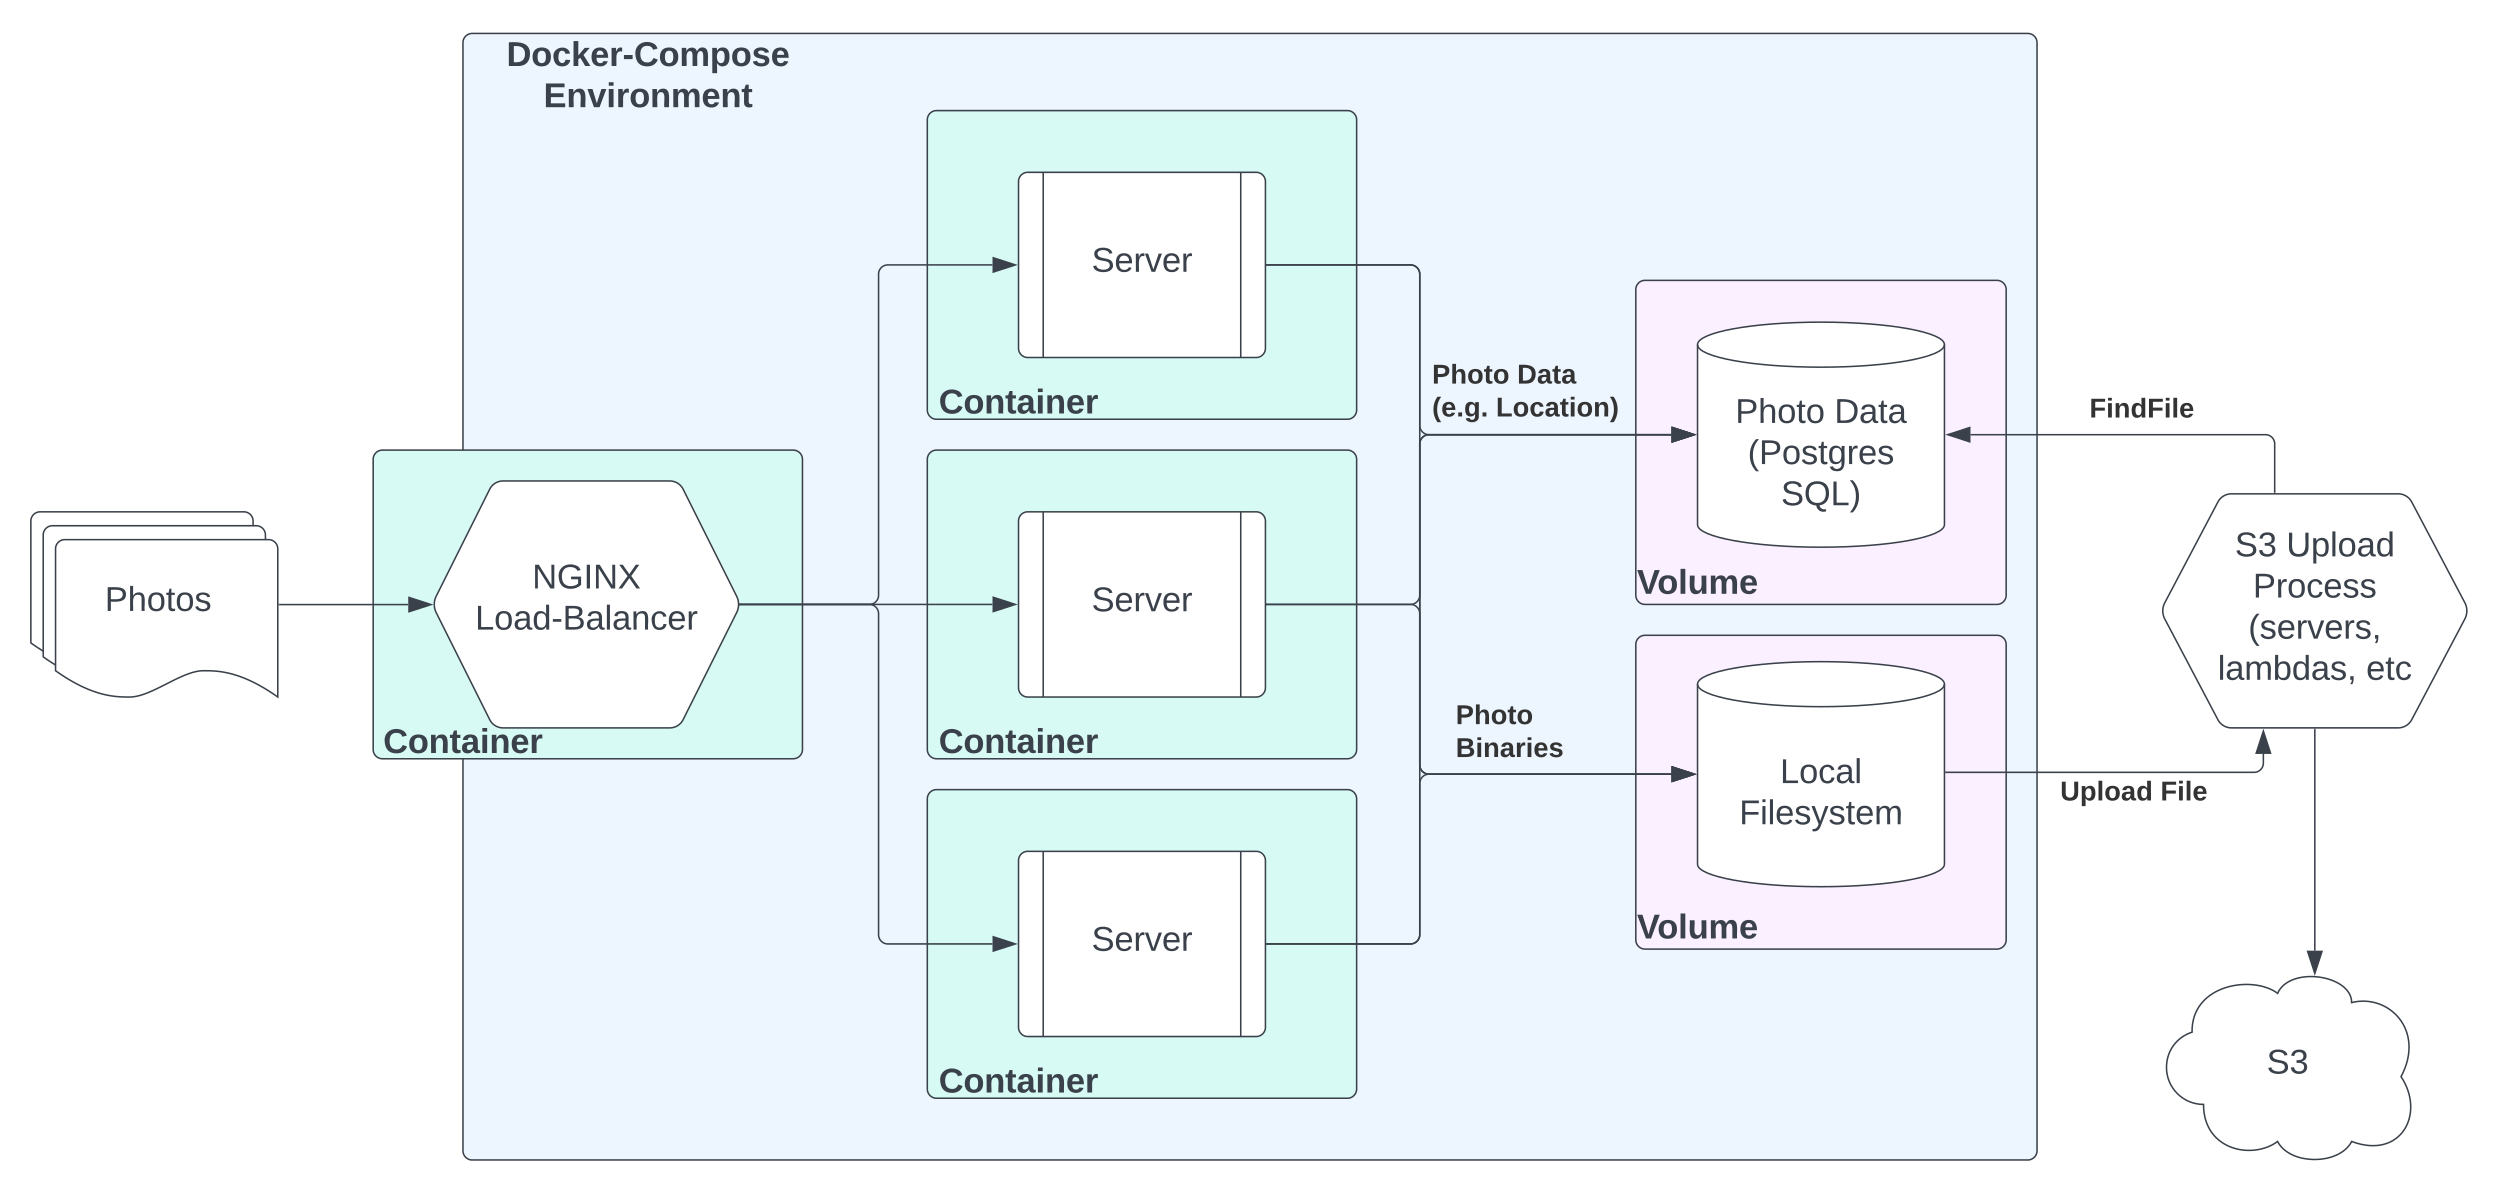 <svg xmlns="http://www.w3.org/2000/svg" xmlns:xlink="http://www.w3.org/1999/xlink" xmlns:lucid="lucid" width="1620" height="771.67"><g transform="translate(-80 -180)" lucid:page-tab-id="0_0"><path d="M0 0h1760v1360H0z" fill="#fff"/><path d="M380 207.67a6 6 0 0 1 6-6h1008a6 6 0 0 1 6 6v718a6 6 0 0 1-6 6H386a6 6 0 0 1-6-6z" stroke="#3a414a" fill="#edf5ff"/><path d="M100 517.67a6 6 0 0 1 6-6h132a6 6 0 0 1 6 6v96c-24.05-17.04-39.02-17.04-48.1-17.04-14.4 0-33.55 17.04-47.95 17.04-8.93 0-24.05 0-47.95-17.04z" stroke="#3a414a" fill="#fff"/><path d="M108 526.67a6 6 0 0 1 6-6h132a6 6 0 0 1 6 6v96c-24.05-17.04-39.02-17.04-48.1-17.04-14.4 0-33.55 17.04-47.95 17.04-8.93 0-24.05 0-47.95-17.04z" stroke="#3a414a" fill="#fff"/><path d="M116 535.67a6 6 0 0 1 6-6h132a6 6 0 0 1 6 6v96c-24.05-17.04-39.02-17.04-48.1-17.04-14.4 0-33.55 17.04-47.95 17.04-8.93 0-24.05 0-47.95-17.04z" stroke="#3a414a" fill="#fff"/><use xlink:href="#a" transform="matrix(1,0,0,1,121,534.667) translate(26.932 41.215)"/><path d="M321.82 477.67a6 6 0 0 1 6-6H594a6 6 0 0 1 6 6v188a6 6 0 0 1-6 6H327.82a6 6 0 0 1-6-6z" stroke="#3a414a" fill="#d7faf5"/><path d="M397.32 497.03a9.7 9.7 0 0 1 8.68-5.36h108a9.7 9.7 0 0 1 8.68 5.36l34.64 69.27a12 12 0 0 1 0 10.73l-34.64 69.27a9.7 9.7 0 0 1-8.68 5.37H406a9.7 9.7 0 0 1-8.68-5.37l-34.64-69.27a12 12 0 0 1 0-10.73z" stroke="#3a414a" fill="#fff"/><use xlink:href="#b" transform="matrix(1,0,0,1,365,496.667) translate(59.882 64.653)"/><use xlink:href="#c" transform="matrix(1,0,0,1,365,496.667) translate(22.875 91.319)"/><path d="M260.95 571.77h83.6" stroke="#3a414a" fill="none"/><path d="M260.97 572.27h-.52v-1h.52z" stroke="#3a414a" stroke-width=".05" fill="#3a414a"/><path d="M359.3 571.77l-14.26 4.63v-9.27z" stroke="#3a414a" fill="#3a414a"/><path d="M680.9 257.67a6 6 0 0 1 6-6h266.2a6 6 0 0 1 6 6v188a6 6 0 0 1-6 6H686.9a6 6 0 0 1-6-6z" stroke="#3a414a" fill="#d7faf5"/><path d="M740 297.67a6 6 0 0 1 6-6h148a6 6 0 0 1 6 6v108a6 6 0 0 1-6 6H746a6 6 0 0 1-6-6z" stroke="#3a414a" fill="#fff"/><path d="M756 291.67v120m128-120v120" stroke="#3a414a" fill="none"/><use xlink:href="#d" transform="matrix(1,0,0,1,765,296.667) translate(22.346 59.444)"/><path d="M680.9 477.67a6 6 0 0 1 6-6h266.2a6 6 0 0 1 6 6v188a6 6 0 0 1-6 6H686.9a6 6 0 0 1-6-6z" stroke="#3a414a" fill="#d7faf5"/><path d="M740 517.67a6 6 0 0 1 6-6h148a6 6 0 0 1 6 6v108a6 6 0 0 1-6 6H746a6 6 0 0 1-6-6z" stroke="#3a414a" fill="#fff"/><path d="M756 511.67v120m128-120v120" stroke="#3a414a" fill="none"/><use xlink:href="#d" transform="matrix(1,0,0,1,765,516.667) translate(22.346 59.444)"/><path d="M680.9 697.67a6 6 0 0 1 6-6h266.2a6 6 0 0 1 6 6v188a6 6 0 0 1-6 6H686.9a6 6 0 0 1-6-6z" stroke="#3a414a" fill="#d7faf5"/><path d="M740 737.67a6 6 0 0 1 6-6h148a6 6 0 0 1 6 6v108a6 6 0 0 1-6 6H746a6 6 0 0 1-6-6z" stroke="#3a414a" fill="#fff"/><path d="M756 731.67v120m128-120v120" stroke="#3a414a" fill="none"/><use xlink:href="#d" transform="matrix(1,0,0,1,765,736.667) translate(22.346 59.444)"/><path d="M559.58 571.67h83.73a6 6 0 0 0 6-6v-208a6 6 0 0 1 6-6h67.85" stroke="#3a414a" fill="none"/><path d="M559.6 572.17h-.54l.02-.5-.02-.5h.54z" stroke="#3a414a" stroke-width=".05" fill="#3a414a"/><path d="M737.92 351.67l-14.27 4.63v-9.27z" stroke="#3a414a" fill="#3a414a"/><path d="M559.58 571.67h163.57" stroke="#3a414a" fill="none"/><path d="M559.6 572.17h-.54l.02-.5-.02-.5h.54z" stroke="#3a414a" stroke-width=".05" fill="#3a414a"/><path d="M737.92 571.67l-14.27 4.63v-9.27z" stroke="#3a414a" fill="#3a414a"/><path d="M559.58 571.67h83.73a6 6 0 0 1 6 6v208a6 6 0 0 0 6 6h67.85" stroke="#3a414a" fill="none"/><path d="M559.6 572.17h-.54l.02-.5-.02-.5h.54z" stroke="#3a414a" stroke-width=".05" fill="#3a414a"/><path d="M737.92 791.67l-14.27 4.63v-9.27z" stroke="#3a414a" fill="#3a414a"/><path d="M1140 367.67a6 6 0 0 1 6-6h228a6 6 0 0 1 6 6v198a6 6 0 0 1-6 6h-228a6 6 0 0 1-6-6z" stroke="#3a414a" fill="#fbf0ff"/><path d="M1340 520c0 8.05-35.82 14.58-80 14.58s-80-6.53-80-14.58V403.33c0-8.05 35.82-14.58 80-14.58s80 6.53 80 14.58z" stroke="#3a414a" fill="#fff"/><path d="M1340 403.33c0 8.06-35.82 14.6-80 14.6s-80-6.54-80-14.6" stroke="#3a414a" fill="none"/><use xlink:href="#e" transform="matrix(1,0,0,1,1185,422.917) translate(19.475 31.153)"/><use xlink:href="#f" transform="matrix(1,0,0,1,1185,422.917) translate(83.673 31.153)"/><use xlink:href="#g" transform="matrix(1,0,0,1,1185,422.917) translate(27.531 57.819)"/><use xlink:href="#h" transform="matrix(1,0,0,1,1185,422.917) translate(49.105 84.486)"/><path d="M1140 597.67a6 6 0 0 1 6-6h228a6 6 0 0 1 6 6V789a6 6 0 0 1-6 6h-228a6 6 0 0 1-6-6z" stroke="#3a414a" fill="#fbf0ff"/><path d="M1340 740c0 8.05-35.82 14.58-80 14.58s-80-6.53-80-14.58V623.33c0-8.05 35.82-14.58 80-14.58s80 6.53 80 14.58z" stroke="#3a414a" fill="#fff"/><path d="M1340 623.33c0 8.06-35.82 14.6-80 14.6s-80-6.54-80-14.6" stroke="#3a414a" fill="none"/><use xlink:href="#i" transform="matrix(1,0,0,1,1185,642.917) translate(48.488 44.528)"/><use xlink:href="#j" transform="matrix(1,0,0,1,1185,642.917) translate(22.037 71.194)"/><path d="M900.96 571.67H994a6 6 0 0 0 6-6v-98a6 6 0 0 1 6-6h157.12" stroke="#3a414a" fill="none"/><path d="M900.98 572.17h-.52v-1h.52z" stroke="#3a414a" stroke-width=".05" fill="#3a414a"/><path d="M1177.88 461.67l-14.26 4.63v-9.27z" stroke="#3a414a" fill="#3a414a"/><path d="M900.96 571.67H994a6 6 0 0 1 6 6v98a6 6 0 0 0 6 6h157.12" stroke="#3a414a" fill="none"/><path d="M900.98 572.17h-.52v-1h.52z" stroke="#3a414a" stroke-width=".05" fill="#3a414a"/><path d="M1177.88 681.67l-14.26 4.63v-9.27z" stroke="#3a414a" fill="#3a414a"/><path d="M900.96 791.67H994a6 6 0 0 0 6-6v-98a6 6 0 0 1 6-6h157.12" stroke="#3a414a" fill="none"/><path d="M900.98 792.17h-.52v-1h.52z" stroke="#3a414a" stroke-width=".05" fill="#3a414a"/><path d="M1177.88 681.67l-14.26 4.63v-9.27z" stroke="#3a414a" fill="#3a414a"/><path d="M900.96 791.67H994a6 6 0 0 0 6-6v-318a6 6 0 0 1 6-6h157.12" stroke="#3a414a" fill="none"/><path d="M900.98 792.17h-.52v-1h.52z" stroke="#3a414a" stroke-width=".05" fill="#3a414a"/><path d="M1177.88 461.67l-14.26 4.63v-9.27z" stroke="#3a414a" fill="#3a414a"/><path d="M900.96 351.67H994a6 6 0 0 1 6 6v98a6 6 0 0 0 6 6h157.12" stroke="#3a414a" fill="none"/><path d="M900.98 352.17h-.52v-1h.52z" stroke="#3a414a" stroke-width=".05" fill="#3a414a"/><path d="M1177.88 461.67l-14.26 4.63v-9.27z" stroke="#3a414a" fill="#3a414a"/><use xlink:href="#k" transform="matrix(1,0,0,1,1008,414.333) translate(0 14.222)"/><use xlink:href="#l" transform="matrix(1,0,0,1,1008,414.333) translate(55.111 14.222)"/><use xlink:href="#m" transform="matrix(1,0,0,1,1008,414.333) translate(0 35.556)"/><use xlink:href="#n" transform="matrix(1,0,0,1,1008,414.333) translate(41.383 35.556)"/><path d="M900.96 351.67H994a6 6 0 0 1 6 6v318a6 6 0 0 0 6 6h157.12" stroke="#3a414a" fill="none"/><path d="M900.98 352.17h-.52v-1h.52z" stroke="#3a414a" stroke-width=".05" fill="#3a414a"/><path d="M1177.88 681.67l-14.26 4.63v-9.27z" stroke="#3a414a" fill="#3a414a"/><use xlink:href="#o" transform="matrix(1,0,0,1,1023.329,635) translate(0 14.222)"/><use xlink:href="#p" transform="matrix(1,0,0,1,1023.329,635) translate(0 35.556)"/><path d="M380 206a6 6 0 0 1 6-6h228a6 6 0 0 1 6 6v51.33a6 6 0 0 1-6 6H386a6 6 0 0 1-6-6z" stroke="#000" stroke-opacity="0" fill="#fff" fill-opacity="0"/><use xlink:href="#q" transform="matrix(1,0,0,1,385,205) translate(23.241 17.778)"/><use xlink:href="#r" transform="matrix(1,0,0,1,385,205) translate(47.253 44.444)"/><path d="M260 637.67a6 6 0 0 1 6-6h228a6 6 0 0 1 6 6V689a6 6 0 0 1-6 6H266a6 6 0 0 1-6-6z" stroke="#000" stroke-opacity="0" fill="#fff" fill-opacity="0"/><use xlink:href="#s" transform="matrix(1,0,0,1,265,636.667) translate(63.302 31.278)"/><path d="M620 417.67a6 6 0 0 1 6-6h228a6 6 0 0 1 6 6V469a6 6 0 0 1-6 6H626a6 6 0 0 1-6-6z" stroke="#000" stroke-opacity="0" fill="#fff" fill-opacity="0"/><use xlink:href="#s" transform="matrix(1,0,0,1,625,416.667) translate(63.302 31.278)"/><path d="M620 637.67a6 6 0 0 1 6-6h228a6 6 0 0 1 6 6V689a6 6 0 0 1-6 6H626a6 6 0 0 1-6-6z" stroke="#000" stroke-opacity="0" fill="#fff" fill-opacity="0"/><use xlink:href="#s" transform="matrix(1,0,0,1,625,636.667) translate(63.302 31.278)"/><path d="M620 857.67a6 6 0 0 1 6-6h228a6 6 0 0 1 6 6V909a6 6 0 0 1-6 6H626a6 6 0 0 1-6-6z" stroke="#000" stroke-opacity="0" fill="#fff" fill-opacity="0"/><use xlink:href="#s" transform="matrix(1,0,0,1,625,856.667) translate(63.302 31.278)"/><path d="M1140 757.67a6 6 0 0 1 6-6h68a6 6 0 0 1 6 6V809a6 6 0 0 1-6 6h-68a6 6 0 0 1-6-6z" stroke="#000" stroke-opacity="0" fill="#fff" fill-opacity="0"/><use xlink:href="#t" transform="matrix(1,0,0,1,1145,756.667) translate(-4.228 31.444)"/><path d="M1140 534.33a6 6 0 0 1 6-6h68a6 6 0 0 1 6 6v51.34a6 6 0 0 1-6 6h-68a6 6 0 0 1-6-6z" stroke="#000" stroke-opacity="0" fill="#fff" fill-opacity="0"/><use xlink:href="#t" transform="matrix(1,0,0,1,1145,533.333) translate(-4.228 31.444)"/><path d="M1517.2 505.3a9.95 9.95 0 0 1 8.8-5.3h108a9.95 9.95 0 0 1 8.8 5.3l34.4 65.23a11.37 11.37 0 0 1 0 10.6l-34.4 65.23a9.95 9.95 0 0 1-8.8 5.3h-108a9.95 9.95 0 0 1-8.8-5.3l-34.4-65.22a11.37 11.37 0 0 1 0-10.6z" stroke="#3a414a" fill="#fff"/><use xlink:href="#u" transform="matrix(1,0,0,1,1485,505) translate(43.215 35.528)"/><use xlink:href="#v" transform="matrix(1,0,0,1,1485,505) translate(76.548 35.528)"/><use xlink:href="#w" transform="matrix(1,0,0,1,1485,505) translate(54.912 62.194)"/><use xlink:href="#x" transform="matrix(1,0,0,1,1485,505) translate(51.888 88.861)"/><use xlink:href="#y" transform="matrix(1,0,0,1,1485,505) translate(32.104 115.528)"/><use xlink:href="#z" transform="matrix(1,0,0,1,1485,505) translate(128.277 115.528)"/><path d="M1554 499.04v-31.37a6 6 0 0 0-6-6h-191.12" stroke="#3a414a" fill="none"/><path d="M1554.5 499.54h-1v-.5h1z" stroke="#3a414a" stroke-width=".05" fill="#3a414a"/><path d="M1342.12 461.67l14.26-4.64v9.27z" stroke="#3a414a" fill="#3a414a"/><g><use xlink:href="#A" transform="matrix(1,0,0,1,1433.985,436.333) translate(0 14.222)"/></g><path d="M1546.66 668.54v5.93a6 6 0 0 1-6 6H1341" stroke="#3a414a" fill="none"/><path d="M1546.66 653.77l4.64 14.27h-9.27z" stroke="#3a414a" fill="#3a414a"/><path d="M1341 680.97h-.5v-1h.5z" stroke="#3a414a" stroke-width=".05" fill="#3a414a"/><g><use xlink:href="#B" transform="matrix(1,0,0,1,1414.996,684.471) translate(0 14.222)"/><use xlink:href="#C" transform="matrix(1,0,0,1,1414.996,684.471) translate(64.988 14.222)"/></g><path d="M1507.88 895.67c-13.25 0-24-10.75-24-24 0-10.6 6.5-19.55 16.58-22.83-.58-31.17 39.42-37.17 55.42-25.17 8-18 48-12 48 6 24-6 48 18 32 48 16 24 0 54-32 42-8 15.6-40 15.6-48 0-16 12-48 6-48-24z" stroke="#3a414a" fill="#fff"/><g><use xlink:href="#D" transform="matrix(1,0,0,1,1488.88,816.667) translate(59.92 59.028)"/></g><path d="M1580 652.64v143.4" stroke="#3a414a" fill="none"/><path d="M1580.5 652.65h-1v-.5h1z" stroke="#3a414a" stroke-width=".05" fill="#3a414a"/><path d="M1580 810.8l-4.64-14.26h9.28z" stroke="#3a414a" fill="#3a414a"/><defs><path fill="#3a414a" d="M30-248c87 1 191-15 191 75 0 78-77 80-158 76V0H30v-248zm33 125c57 0 124 11 124-50 0-59-68-47-124-48v98" id="E"/><path fill="#3a414a" d="M106-169C34-169 62-67 57 0H25v-261h32l-1 103c12-21 28-36 61-36 89 0 53 116 60 194h-32v-121c2-32-8-49-39-48" id="F"/><path fill="#3a414a" d="M100-194c62-1 85 37 85 99 1 63-27 99-86 99S16-35 15-95c0-66 28-99 85-99zM99-20c44 1 53-31 53-75 0-43-8-75-51-75s-53 32-53 75 10 74 51 75" id="G"/><path fill="#3a414a" d="M59-47c-2 24 18 29 38 22v24C64 9 27 4 27-40v-127H5v-23h24l9-43h21v43h35v23H59v120" id="H"/><path fill="#3a414a" d="M135-143c-3-34-86-38-87 0 15 53 115 12 119 90S17 21 10-45l28-5c4 36 97 45 98 0-10-56-113-15-118-90-4-57 82-63 122-42 12 7 21 19 24 35" id="I"/><g id="a"><use transform="matrix(0.062,0,0,0.062,0,0)" xlink:href="#E"/><use transform="matrix(0.062,0,0,0.062,14.815,0)" xlink:href="#F"/><use transform="matrix(0.062,0,0,0.062,27.16,0)" xlink:href="#G"/><use transform="matrix(0.062,0,0,0.062,39.506,0)" xlink:href="#H"/><use transform="matrix(0.062,0,0,0.062,45.679,0)" xlink:href="#G"/><use transform="matrix(0.062,0,0,0.062,58.025,0)" xlink:href="#I"/></g><path fill="#3a414a" d="M190 0L58-211 59 0H30v-248h39L202-35l-2-213h31V0h-41" id="J"/><path fill="#3a414a" d="M143 4C61 4 22-44 18-125c-5-107 100-154 193-111 17 8 29 25 37 43l-32 9c-13-25-37-40-76-40-61 0-88 39-88 99 0 61 29 100 91 101 35 0 62-11 79-27v-45h-74v-28h105v86C228-13 192 4 143 4" id="K"/><path fill="#3a414a" d="M33 0v-248h34V0H33" id="L"/><path fill="#3a414a" d="M195 0l-74-108L45 0H8l94-129-87-119h37l69 98 67-98h37l-84 118L233 0h-38" id="M"/><g id="b"><use transform="matrix(0.062,0,0,0.062,0,0)" xlink:href="#J"/><use transform="matrix(0.062,0,0,0.062,15.988,0)" xlink:href="#K"/><use transform="matrix(0.062,0,0,0.062,33.272,0)" xlink:href="#L"/><use transform="matrix(0.062,0,0,0.062,39.444,0)" xlink:href="#J"/><use transform="matrix(0.062,0,0,0.062,55.432,0)" xlink:href="#M"/></g><path fill="#3a414a" d="M30 0v-248h33v221h125V0H30" id="N"/><path fill="#3a414a" d="M141-36C126-15 110 5 73 4 37 3 15-17 15-53c-1-64 63-63 125-63 3-35-9-54-41-54-24 1-41 7-42 31l-33-3c5-37 33-52 76-52 45 0 72 20 72 64v82c-1 20 7 32 28 27v20c-31 9-61-2-59-35zM48-53c0 20 12 33 32 33 41-3 63-29 60-74-43 2-92-5-92 41" id="O"/><path fill="#3a414a" d="M85-194c31 0 48 13 60 33l-1-100h32l1 261h-30c-2-10 0-23-3-31C134-8 116 4 85 4 32 4 16-35 15-94c0-66 23-100 70-100zm9 24c-40 0-46 34-46 75 0 40 6 74 45 74 42 0 51-32 51-76 0-42-9-74-50-73" id="P"/><path fill="#3a414a" d="M16-82v-28h88v28H16" id="Q"/><path fill="#3a414a" d="M160-131c35 5 61 23 61 61C221 17 115-2 30 0v-248c76 3 177-17 177 60 0 33-19 50-47 57zm-97-11c50-1 110 9 110-42 0-47-63-36-110-37v79zm0 115c55-2 124 14 124-45 0-56-70-42-124-44v89" id="R"/><path fill="#3a414a" d="M24 0v-261h32V0H24" id="S"/><path fill="#3a414a" d="M117-194c89-4 53 116 60 194h-32v-121c0-31-8-49-39-48C34-167 62-67 57 0H25l-1-190h30c1 10-1 24 2 32 11-22 29-35 61-36" id="T"/><path fill="#3a414a" d="M96-169c-40 0-48 33-48 73s9 75 48 75c24 0 41-14 43-38l32 2c-6 37-31 61-74 61-59 0-76-41-82-99-10-93 101-131 147-64 4 7 5 14 7 22l-32 3c-4-21-16-35-41-35" id="U"/><path fill="#3a414a" d="M100-194c63 0 86 42 84 106H49c0 40 14 67 53 68 26 1 43-12 49-29l28 8c-11 28-37 45-77 45C44 4 14-33 15-96c1-61 26-98 85-98zm52 81c6-60-76-77-97-28-3 7-6 17-6 28h103" id="V"/><path fill="#3a414a" d="M114-163C36-179 61-72 57 0H25l-1-190h30c1 12-1 29 2 39 6-27 23-49 58-41v29" id="W"/><g id="c"><use transform="matrix(0.062,0,0,0.062,0,0)" xlink:href="#N"/><use transform="matrix(0.062,0,0,0.062,12.346,0)" xlink:href="#G"/><use transform="matrix(0.062,0,0,0.062,24.691,0)" xlink:href="#O"/><use transform="matrix(0.062,0,0,0.062,37.037,0)" xlink:href="#P"/><use transform="matrix(0.062,0,0,0.062,49.383,0)" xlink:href="#Q"/><use transform="matrix(0.062,0,0,0.062,56.728,0)" xlink:href="#R"/><use transform="matrix(0.062,0,0,0.062,71.543,0)" xlink:href="#O"/><use transform="matrix(0.062,0,0,0.062,83.889,0)" xlink:href="#S"/><use transform="matrix(0.062,0,0,0.062,88.765,0)" xlink:href="#O"/><use transform="matrix(0.062,0,0,0.062,101.111,0)" xlink:href="#T"/><use transform="matrix(0.062,0,0,0.062,113.457,0)" xlink:href="#U"/><use transform="matrix(0.062,0,0,0.062,124.568,0)" xlink:href="#V"/><use transform="matrix(0.062,0,0,0.062,136.914,0)" xlink:href="#W"/></g><path fill="#3a414a" d="M185-189c-5-48-123-54-124 2 14 75 158 14 163 119 3 78-121 87-175 55-17-10-28-26-33-46l33-7c5 56 141 63 141-1 0-78-155-14-162-118-5-82 145-84 179-34 5 7 8 16 11 25" id="X"/><path fill="#3a414a" d="M108 0H70L1-190h34L89-25l56-165h34" id="Y"/><g id="d"><use transform="matrix(0.062,0,0,0.062,0,0)" xlink:href="#X"/><use transform="matrix(0.062,0,0,0.062,14.815,0)" xlink:href="#V"/><use transform="matrix(0.062,0,0,0.062,27.16,0)" xlink:href="#W"/><use transform="matrix(0.062,0,0,0.062,34.506,0)" xlink:href="#Y"/><use transform="matrix(0.062,0,0,0.062,45.617,0)" xlink:href="#V"/><use transform="matrix(0.062,0,0,0.062,57.963,0)" xlink:href="#W"/></g><g id="e"><use transform="matrix(0.062,0,0,0.062,0,0)" xlink:href="#E"/><use transform="matrix(0.062,0,0,0.062,14.815,0)" xlink:href="#F"/><use transform="matrix(0.062,0,0,0.062,27.16,0)" xlink:href="#G"/><use transform="matrix(0.062,0,0,0.062,39.506,0)" xlink:href="#H"/><use transform="matrix(0.062,0,0,0.062,45.679,0)" xlink:href="#G"/></g><path fill="#3a414a" d="M30-248c118-7 216 8 213 122C240-48 200 0 122 0H30v-248zM63-27c89 8 146-16 146-99s-60-101-146-95v194" id="Z"/><g id="f"><use transform="matrix(0.062,0,0,0.062,0,0)" xlink:href="#Z"/><use transform="matrix(0.062,0,0,0.062,15.988,0)" xlink:href="#O"/><use transform="matrix(0.062,0,0,0.062,28.333,0)" xlink:href="#H"/><use transform="matrix(0.062,0,0,0.062,34.506,0)" xlink:href="#O"/></g><path fill="#3a414a" d="M87 75C49 33 22-17 22-94c0-76 28-126 65-167h31c-38 41-64 92-64 168S80 34 118 75H87" id="aa"/><path fill="#3a414a" d="M177-190C167-65 218 103 67 71c-23-6-38-20-44-43l32-5c15 47 100 32 89-28v-30C133-14 115 1 83 1 29 1 15-40 15-95c0-56 16-97 71-98 29-1 48 16 59 35 1-10 0-23 2-32h30zM94-22c36 0 50-32 50-73 0-42-14-75-50-75-39 0-46 34-46 75s6 73 46 73" id="ab"/><g id="g"><use transform="matrix(0.062,0,0,0.062,0,0)" xlink:href="#aa"/><use transform="matrix(0.062,0,0,0.062,7.346,0)" xlink:href="#E"/><use transform="matrix(0.062,0,0,0.062,22.16,0)" xlink:href="#G"/><use transform="matrix(0.062,0,0,0.062,34.506,0)" xlink:href="#I"/><use transform="matrix(0.062,0,0,0.062,45.617,0)" xlink:href="#H"/><use transform="matrix(0.062,0,0,0.062,51.79,0)" xlink:href="#ab"/><use transform="matrix(0.062,0,0,0.062,64.136,0)" xlink:href="#W"/><use transform="matrix(0.062,0,0,0.062,71.481,0)" xlink:href="#V"/><use transform="matrix(0.062,0,0,0.062,83.827,0)" xlink:href="#I"/></g><path fill="#3a414a" d="M140-251c81 0 123 46 123 126C263-53 228-8 163 1c7 30 30 48 69 40v23c-55 16-95-15-103-61C56-3 17-48 17-125c0-80 42-126 123-126zm0 227c63 0 89-41 89-101s-29-99-89-99c-61 0-89 39-89 99S79-25 140-24" id="ac"/><path fill="#3a414a" d="M33-261c38 41 65 92 65 168S71 34 33 75H2C39 34 66-17 66-93S39-220 2-261h31" id="ad"/><g id="h"><use transform="matrix(0.062,0,0,0.062,0,0)" xlink:href="#X"/><use transform="matrix(0.062,0,0,0.062,14.815,0)" xlink:href="#ac"/><use transform="matrix(0.062,0,0,0.062,32.099,0)" xlink:href="#N"/><use transform="matrix(0.062,0,0,0.062,44.444,0)" xlink:href="#ad"/></g><g id="i"><use transform="matrix(0.062,0,0,0.062,0,0)" xlink:href="#N"/><use transform="matrix(0.062,0,0,0.062,12.346,0)" xlink:href="#G"/><use transform="matrix(0.062,0,0,0.062,24.691,0)" xlink:href="#U"/><use transform="matrix(0.062,0,0,0.062,35.802,0)" xlink:href="#O"/><use transform="matrix(0.062,0,0,0.062,48.148,0)" xlink:href="#S"/></g><path fill="#3a414a" d="M63-220v92h138v28H63V0H30v-248h175v28H63" id="ae"/><path fill="#3a414a" d="M24-231v-30h32v30H24zM24 0v-190h32V0H24" id="af"/><path fill="#3a414a" d="M179-190L93 31C79 59 56 82 12 73V49c39 6 53-20 64-50L1-190h34L92-34l54-156h33" id="ag"/><path fill="#3a414a" d="M210-169c-67 3-38 105-44 169h-31v-121c0-29-5-50-35-48C34-165 62-65 56 0H25l-1-190h30c1 10-1 24 2 32 10-44 99-50 107 0 11-21 27-35 58-36 85-2 47 119 55 194h-31v-121c0-29-5-49-35-48" id="ah"/><g id="j"><use transform="matrix(0.062,0,0,0.062,0,0)" xlink:href="#ae"/><use transform="matrix(0.062,0,0,0.062,13.519,0)" xlink:href="#af"/><use transform="matrix(0.062,0,0,0.062,18.395,0)" xlink:href="#S"/><use transform="matrix(0.062,0,0,0.062,23.272,0)" xlink:href="#V"/><use transform="matrix(0.062,0,0,0.062,35.617,0)" xlink:href="#I"/><use transform="matrix(0.062,0,0,0.062,46.728,0)" xlink:href="#ag"/><use transform="matrix(0.062,0,0,0.062,57.84,0)" xlink:href="#I"/><use transform="matrix(0.062,0,0,0.062,68.951,0)" xlink:href="#H"/><use transform="matrix(0.062,0,0,0.062,75.123,0)" xlink:href="#V"/><use transform="matrix(0.062,0,0,0.062,87.469,0)" xlink:href="#ah"/></g><path fill="#333" d="M24-248c93 1 206-16 204 79-1 75-69 88-152 82V0H24v-248zm52 121c47 0 100 7 100-41 0-47-54-39-100-39v80" id="ai"/><path fill="#333" d="M114-157C55-157 80-60 75 0H25v-261h50l-1 109c12-26 28-41 61-42 86-1 58 113 63 194h-50c-7-57 23-157-34-157" id="aj"/><path fill="#333" d="M110-194c64 0 96 36 96 99 0 64-35 99-97 99-61 0-95-36-95-99 0-62 34-99 96-99zm-1 164c35 0 45-28 45-65 0-40-10-65-43-65-34 0-45 26-45 65 0 36 10 65 43 65" id="ak"/><path fill="#333" d="M115-3C79 11 28 4 28-45v-112H4v-33h27l15-45h31v45h36v33H77v99c-1 23 16 31 38 25v30" id="al"/><g id="k"><use transform="matrix(0.049,0,0,0.049,0,0)" xlink:href="#ai"/><use transform="matrix(0.049,0,0,0.049,11.852,0)" xlink:href="#aj"/><use transform="matrix(0.049,0,0,0.049,22.667,0)" xlink:href="#ak"/><use transform="matrix(0.049,0,0,0.049,33.481,0)" xlink:href="#al"/><use transform="matrix(0.049,0,0,0.049,39.358,0)" xlink:href="#ak"/></g><path fill="#333" d="M24-248c120-7 223 5 221 122C244-46 201 0 124 0H24v-248zM76-40c74 7 117-18 117-86 0-67-45-88-117-82v168" id="am"/><path fill="#333" d="M133-34C117-15 103 5 69 4 32 3 11-16 11-54c-1-60 55-63 116-61 1-26-3-47-28-47-18 1-26 9-28 27l-52-2c7-38 36-58 82-57s74 22 75 68l1 82c-1 14 12 18 25 15v27c-30 8-71 5-69-32zm-48 3c29 0 43-24 42-57-32 0-66-3-65 30 0 17 8 27 23 27" id="an"/><g id="l"><use transform="matrix(0.049,0,0,0.049,0,0)" xlink:href="#am"/><use transform="matrix(0.049,0,0,0.049,12.79,0)" xlink:href="#an"/><use transform="matrix(0.049,0,0,0.049,22.667,0)" xlink:href="#al"/><use transform="matrix(0.049,0,0,0.049,28.543,0)" xlink:href="#an"/></g><path fill="#333" d="M67-93c0 74 22 123 53 168H70C40 30 18-18 18-93s22-123 52-168h50c-32 44-53 94-53 168" id="ao"/><path fill="#333" d="M185-48c-13 30-37 53-82 52C43 2 14-33 14-96s30-98 90-98c62 0 83 45 84 108H66c0 31 8 55 39 56 18 0 30-7 34-22zm-45-69c5-46-57-63-70-21-2 6-4 13-4 21h74" id="ap"/><path fill="#333" d="M24 0v-54h51V0H24" id="aq"/><path fill="#333" d="M195-6C206 82 75 100 31 46c-4-6-6-13-8-21l49-6c3 16 16 24 34 25 40 0 42-37 40-79-11 22-30 35-61 35-53 0-70-43-70-97 0-56 18-96 73-97 30 0 46 14 59 34l2-30h47zm-90-29c32 0 41-27 41-63 0-35-9-62-40-62-32 0-39 29-40 63 0 36 9 62 39 62" id="ar"/><g id="m"><use transform="matrix(0.049,0,0,0.049,0,0)" xlink:href="#ao"/><use transform="matrix(0.049,0,0,0.049,5.877,0)" xlink:href="#ap"/><use transform="matrix(0.049,0,0,0.049,15.753,0)" xlink:href="#aq"/><use transform="matrix(0.049,0,0,0.049,20.691,0)" xlink:href="#ar"/><use transform="matrix(0.049,0,0,0.049,31.506,0)" xlink:href="#aq"/></g><path fill="#333" d="M24 0v-248h52v208h133V0H24" id="as"/><path fill="#333" d="M190-63c-7 42-38 67-86 67-59 0-84-38-90-98-12-110 154-137 174-36l-49 2c-2-19-15-32-35-32-30 0-35 28-38 64-6 74 65 87 74 30" id="at"/><path fill="#333" d="M25-224v-37h50v37H25zM25 0v-190h50V0H25" id="au"/><path fill="#333" d="M135-194c87-1 58 113 63 194h-50c-7-57 23-157-34-157-59 0-34 97-39 157H25l-1-190h47c2 12-1 28 3 38 12-26 28-41 61-42" id="av"/><path fill="#333" d="M102-93c0 74-22 123-52 168H0C30 29 54-18 53-93c0-74-22-123-53-168h50c30 45 52 94 52 168" id="aw"/><g id="n"><use transform="matrix(0.049,0,0,0.049,0,0)" xlink:href="#as"/><use transform="matrix(0.049,0,0,0.049,10.815,0)" xlink:href="#ak"/><use transform="matrix(0.049,0,0,0.049,21.63,0)" xlink:href="#at"/><use transform="matrix(0.049,0,0,0.049,31.506,0)" xlink:href="#an"/><use transform="matrix(0.049,0,0,0.049,41.383,0)" xlink:href="#al"/><use transform="matrix(0.049,0,0,0.049,47.259,0)" xlink:href="#au"/><use transform="matrix(0.049,0,0,0.049,52.198,0)" xlink:href="#ak"/><use transform="matrix(0.049,0,0,0.049,63.012,0)" xlink:href="#av"/><use transform="matrix(0.049,0,0,0.049,73.827,0)" xlink:href="#aw"/></g><g id="o"><use transform="matrix(0.049,0,0,0.049,0,0)" xlink:href="#ai"/><use transform="matrix(0.049,0,0,0.049,11.852,0)" xlink:href="#aj"/><use transform="matrix(0.049,0,0,0.049,22.667,0)" xlink:href="#ak"/><use transform="matrix(0.049,0,0,0.049,33.481,0)" xlink:href="#al"/><use transform="matrix(0.049,0,0,0.049,39.358,0)" xlink:href="#ak"/></g><path fill="#333" d="M182-130c37 4 62 22 62 59C244 23 116-4 24 0v-248c84 5 203-23 205 63 0 31-19 50-47 55zM76-148c40-3 101 13 101-30 0-44-60-28-101-31v61zm0 110c48-3 116 14 116-37 0-48-69-32-116-35v72" id="ax"/><path fill="#333" d="M135-150c-39-12-60 13-60 57V0H25l-1-190h47c2 13-1 29 3 40 6-28 27-53 61-41v41" id="ay"/><path fill="#333" d="M137-138c1-29-70-34-71-4 15 46 118 7 119 86 1 83-164 76-172 9l43-7c4 19 20 25 44 25 33 8 57-30 24-41C81-84 22-81 20-136c-2-80 154-74 161-7" id="az"/><g id="p"><use transform="matrix(0.049,0,0,0.049,0,0)" xlink:href="#ax"/><use transform="matrix(0.049,0,0,0.049,12.79,0)" xlink:href="#au"/><use transform="matrix(0.049,0,0,0.049,17.728,0)" xlink:href="#av"/><use transform="matrix(0.049,0,0,0.049,28.543,0)" xlink:href="#an"/><use transform="matrix(0.049,0,0,0.049,38.42,0)" xlink:href="#ay"/><use transform="matrix(0.049,0,0,0.049,45.333,0)" xlink:href="#au"/><use transform="matrix(0.049,0,0,0.049,50.272,0)" xlink:href="#ap"/><use transform="matrix(0.049,0,0,0.049,60.148,0)" xlink:href="#az"/></g><path fill="#3a414a" d="M24-248c120-7 223 5 221 122C244-46 201 0 124 0H24v-248zM76-40c74 7 117-18 117-86 0-67-45-88-117-82v168" id="aA"/><path fill="#3a414a" d="M110-194c64 0 96 36 96 99 0 64-35 99-97 99-61 0-95-36-95-99 0-62 34-99 96-99zm-1 164c35 0 45-28 45-65 0-40-10-65-43-65-34 0-45 26-45 65 0 36 10 65 43 65" id="aB"/><path fill="#3a414a" d="M190-63c-7 42-38 67-86 67-59 0-84-38-90-98-12-110 154-137 174-36l-49 2c-2-19-15-32-35-32-30 0-35 28-38 64-6 74 65 87 74 30" id="aC"/><path fill="#3a414a" d="M147 0L96-86 75-71V0H25v-261h50v150l67-79h53l-66 74L201 0h-54" id="aD"/><path fill="#3a414a" d="M185-48c-13 30-37 53-82 52C43 2 14-33 14-96s30-98 90-98c62 0 83 45 84 108H66c0 31 8 55 39 56 18 0 30-7 34-22zm-45-69c5-46-57-63-70-21-2 6-4 13-4 21h74" id="aE"/><path fill="#3a414a" d="M135-150c-39-12-60 13-60 57V0H25l-1-190h47c2 13-1 29 3 40 6-28 27-53 61-41v41" id="aF"/><path fill="#3a414a" d="M14-72v-43h91v43H14" id="aG"/><path fill="#3a414a" d="M67-125c0 53 21 87 73 88 37 1 54-22 65-47l45 17C233-25 199 4 140 4 58 4 20-42 15-125 8-235 124-281 211-232c18 10 29 29 36 50l-46 12c-8-25-30-41-62-41-52 0-71 34-72 86" id="aH"/><path fill="#3a414a" d="M220-157c-53 9-28 100-34 157h-49v-107c1-27-5-49-29-50C55-147 81-57 75 0H25l-1-190h47c2 12-1 28 3 38 10-53 101-56 108 0 13-22 24-43 59-42 82 1 51 116 57 194h-49v-107c-1-25-5-48-29-50" id="aI"/><path fill="#3a414a" d="M135-194c53 0 70 44 70 98 0 56-19 98-73 100-31 1-45-17-59-34 3 33 2 69 2 105H25l-1-265h48c2 10 0 23 3 31 11-24 29-35 60-35zM114-30c33 0 39-31 40-66 0-38-9-64-40-64-56 0-55 130 0 130" id="aJ"/><path fill="#3a414a" d="M137-138c1-29-70-34-71-4 15 46 118 7 119 86 1 83-164 76-172 9l43-7c4 19 20 25 44 25 33 8 57-30 24-41C81-84 22-81 20-136c-2-80 154-74 161-7" id="aK"/><g id="q"><use transform="matrix(0.062,0,0,0.062,0,0)" xlink:href="#aA"/><use transform="matrix(0.062,0,0,0.062,15.988,0)" xlink:href="#aB"/><use transform="matrix(0.062,0,0,0.062,29.506,0)" xlink:href="#aC"/><use transform="matrix(0.062,0,0,0.062,41.852,0)" xlink:href="#aD"/><use transform="matrix(0.062,0,0,0.062,54.198,0)" xlink:href="#aE"/><use transform="matrix(0.062,0,0,0.062,66.543,0)" xlink:href="#aF"/><use transform="matrix(0.062,0,0,0.062,75.185,0)" xlink:href="#aG"/><use transform="matrix(0.062,0,0,0.062,82.531,0)" xlink:href="#aH"/><use transform="matrix(0.062,0,0,0.062,98.519,0)" xlink:href="#aB"/><use transform="matrix(0.062,0,0,0.062,112.037,0)" xlink:href="#aI"/><use transform="matrix(0.062,0,0,0.062,131.79,0)" xlink:href="#aJ"/><use transform="matrix(0.062,0,0,0.062,145.309,0)" xlink:href="#aB"/><use transform="matrix(0.062,0,0,0.062,158.827,0)" xlink:href="#aK"/><use transform="matrix(0.062,0,0,0.062,171.173,0)" xlink:href="#aE"/></g><path fill="#3a414a" d="M24 0v-248h195v40H76v63h132v40H76v65h150V0H24" id="aL"/><path fill="#3a414a" d="M135-194c87-1 58 113 63 194h-50c-7-57 23-157-34-157-59 0-34 97-39 157H25l-1-190h47c2 12-1 28 3 38 12-26 28-41 61-42" id="aM"/><path fill="#3a414a" d="M128 0H69L1-190h53L99-40l48-150h52" id="aN"/><path fill="#3a414a" d="M25-224v-37h50v37H25zM25 0v-190h50V0H25" id="aO"/><path fill="#3a414a" d="M115-3C79 11 28 4 28-45v-112H4v-33h27l15-45h31v45h36v33H77v99c-1 23 16 31 38 25v30" id="aP"/><g id="r"><use transform="matrix(0.062,0,0,0.062,0,0)" xlink:href="#aL"/><use transform="matrix(0.062,0,0,0.062,14.815,0)" xlink:href="#aM"/><use transform="matrix(0.062,0,0,0.062,28.333,0)" xlink:href="#aN"/><use transform="matrix(0.062,0,0,0.062,40.679,0)" xlink:href="#aO"/><use transform="matrix(0.062,0,0,0.062,46.852,0)" xlink:href="#aF"/><use transform="matrix(0.062,0,0,0.062,55.494,0)" xlink:href="#aB"/><use transform="matrix(0.062,0,0,0.062,69.012,0)" xlink:href="#aM"/><use transform="matrix(0.062,0,0,0.062,82.531,0)" xlink:href="#aI"/><use transform="matrix(0.062,0,0,0.062,102.284,0)" xlink:href="#aE"/><use transform="matrix(0.062,0,0,0.062,114.63,0)" xlink:href="#aM"/><use transform="matrix(0.062,0,0,0.062,128.148,0)" xlink:href="#aP"/></g><path fill="#3a414a" d="M133-34C117-15 103 5 69 4 32 3 11-16 11-54c-1-60 55-63 116-61 1-26-3-47-28-47-18 1-26 9-28 27l-52-2c7-38 36-58 82-57s74 22 75 68l1 82c-1 14 12 18 25 15v27c-30 8-71 5-69-32zm-48 3c29 0 43-24 42-57-32 0-66-3-65 30 0 17 8 27 23 27" id="aQ"/><g id="s"><use transform="matrix(0.062,0,0,0.062,0,0)" xlink:href="#aH"/><use transform="matrix(0.062,0,0,0.062,15.988,0)" xlink:href="#aB"/><use transform="matrix(0.062,0,0,0.062,29.506,0)" xlink:href="#aM"/><use transform="matrix(0.062,0,0,0.062,43.025,0)" xlink:href="#aP"/><use transform="matrix(0.062,0,0,0.062,50.37,0)" xlink:href="#aQ"/><use transform="matrix(0.062,0,0,0.062,62.716,0)" xlink:href="#aO"/><use transform="matrix(0.062,0,0,0.062,68.889,0)" xlink:href="#aM"/><use transform="matrix(0.062,0,0,0.062,82.407,0)" xlink:href="#aE"/><use transform="matrix(0.062,0,0,0.062,94.753,0)" xlink:href="#aF"/></g><path fill="#3a414a" d="M147 0H94L2-248h55l64 206c17-72 42-137 63-206h54" id="aR"/><path fill="#3a414a" d="M25 0v-261h50V0H25" id="aS"/><path fill="#3a414a" d="M85 4C-2 5 27-109 22-190h50c7 57-23 150 33 157 60-5 35-97 40-157h50l1 190h-47c-2-12 1-28-3-38-12 25-28 42-61 42" id="aT"/><g id="t"><use transform="matrix(0.062,0,0,0.062,0,0)" xlink:href="#aR"/><use transform="matrix(0.062,0,0,0.062,13.148,0)" xlink:href="#aB"/><use transform="matrix(0.062,0,0,0.062,26.667,0)" xlink:href="#aS"/><use transform="matrix(0.062,0,0,0.062,32.84,0)" xlink:href="#aT"/><use transform="matrix(0.062,0,0,0.062,46.358,0)" xlink:href="#aI"/><use transform="matrix(0.062,0,0,0.062,66.111,0)" xlink:href="#aE"/></g><path fill="#3a414a" d="M126-127c33 6 58 20 58 59 0 88-139 92-164 29-3-8-5-16-6-25l32-3c6 27 21 44 54 44 32 0 52-15 52-46 0-38-36-46-79-43v-28c39 1 72-4 72-42 0-27-17-43-46-43-28 0-47 15-49 41l-32-3c6-42 35-63 81-64 48-1 79 21 79 65 0 36-21 52-52 59" id="aU"/><g id="u"><use transform="matrix(0.062,0,0,0.062,0,0)" xlink:href="#X"/><use transform="matrix(0.062,0,0,0.062,14.815,0)" xlink:href="#aU"/></g><path fill="#3a414a" d="M232-93c-1 65-40 97-104 97C67 4 28-28 28-90v-158h33c8 89-33 224 67 224 102 0 64-133 71-224h33v155" id="aV"/><path fill="#3a414a" d="M115-194c55 1 70 41 70 98S169 2 115 4C84 4 66-9 55-30l1 105H24l-1-265h31l2 30c10-21 28-34 59-34zm-8 174c40 0 45-34 45-75s-6-73-45-74c-42 0-51 32-51 76 0 43 10 73 51 73" id="aW"/><g id="v"><use transform="matrix(0.062,0,0,0.062,0,0)" xlink:href="#aV"/><use transform="matrix(0.062,0,0,0.062,15.988,0)" xlink:href="#aW"/><use transform="matrix(0.062,0,0,0.062,28.333,0)" xlink:href="#S"/><use transform="matrix(0.062,0,0,0.062,33.21,0)" xlink:href="#G"/><use transform="matrix(0.062,0,0,0.062,45.556,0)" xlink:href="#O"/><use transform="matrix(0.062,0,0,0.062,57.901,0)" xlink:href="#P"/></g><g id="w"><use transform="matrix(0.062,0,0,0.062,0,0)" xlink:href="#E"/><use transform="matrix(0.062,0,0,0.062,14.815,0)" xlink:href="#W"/><use transform="matrix(0.062,0,0,0.062,22.16,0)" xlink:href="#G"/><use transform="matrix(0.062,0,0,0.062,34.506,0)" xlink:href="#U"/><use transform="matrix(0.062,0,0,0.062,45.617,0)" xlink:href="#V"/><use transform="matrix(0.062,0,0,0.062,57.963,0)" xlink:href="#I"/><use transform="matrix(0.062,0,0,0.062,69.074,0)" xlink:href="#I"/></g><path fill="#3a414a" d="M68-38c1 34 0 65-14 84H32c9-13 17-26 17-46H33v-38h35" id="aX"/><g id="x"><use transform="matrix(0.062,0,0,0.062,0,0)" xlink:href="#aa"/><use transform="matrix(0.062,0,0,0.062,7.346,0)" xlink:href="#I"/><use transform="matrix(0.062,0,0,0.062,18.457,0)" xlink:href="#V"/><use transform="matrix(0.062,0,0,0.062,30.802,0)" xlink:href="#W"/><use transform="matrix(0.062,0,0,0.062,38.148,0)" xlink:href="#Y"/><use transform="matrix(0.062,0,0,0.062,49.259,0)" xlink:href="#V"/><use transform="matrix(0.062,0,0,0.062,61.605,0)" xlink:href="#W"/><use transform="matrix(0.062,0,0,0.062,68.951,0)" xlink:href="#I"/><use transform="matrix(0.062,0,0,0.062,80.062,0)" xlink:href="#aX"/></g><path fill="#3a414a" d="M115-194c53 0 69 39 70 98 0 66-23 100-70 100C84 3 66-7 56-30L54 0H23l1-261h32v101c10-23 28-34 59-34zm-8 174c40 0 45-34 45-75 0-40-5-75-45-74-42 0-51 32-51 76 0 43 10 73 51 73" id="aY"/><g id="y"><use transform="matrix(0.062,0,0,0.062,0,0)" xlink:href="#S"/><use transform="matrix(0.062,0,0,0.062,4.877,0)" xlink:href="#O"/><use transform="matrix(0.062,0,0,0.062,17.222,0)" xlink:href="#ah"/><use transform="matrix(0.062,0,0,0.062,35.679,0)" xlink:href="#aY"/><use transform="matrix(0.062,0,0,0.062,48.025,0)" xlink:href="#P"/><use transform="matrix(0.062,0,0,0.062,60.37,0)" xlink:href="#O"/><use transform="matrix(0.062,0,0,0.062,72.716,0)" xlink:href="#I"/><use transform="matrix(0.062,0,0,0.062,83.827,0)" xlink:href="#aX"/></g><g id="z"><use transform="matrix(0.062,0,0,0.062,0,0)" xlink:href="#V"/><use transform="matrix(0.062,0,0,0.062,12.346,0)" xlink:href="#H"/><use transform="matrix(0.062,0,0,0.062,18.519,0)" xlink:href="#U"/></g><path fill="#333" d="M76-208v77h127v40H76V0H24v-248h183v40H76" id="aZ"/><path fill="#333" d="M88-194c31-1 46 15 58 34l-1-101h50l1 261h-48c-2-10 0-23-3-31C134-8 116 4 84 4 32 4 16-41 15-95c0-56 19-97 73-99zm17 164c33 0 40-30 41-66 1-37-9-64-41-64s-38 30-39 65c0 43 13 65 39 65" id="ba"/><path fill="#333" d="M25 0v-261h50V0H25" id="bb"/><g id="A"><use transform="matrix(0.049,0,0,0.049,0,0)" xlink:href="#aZ"/><use transform="matrix(0.049,0,0,0.049,10.815,0)" xlink:href="#au"/><use transform="matrix(0.049,0,0,0.049,15.753,0)" xlink:href="#av"/><use transform="matrix(0.049,0,0,0.049,26.568,0)" xlink:href="#ba"/><use transform="matrix(0.049,0,0,0.049,37.383,0)" xlink:href="#aZ"/><use transform="matrix(0.049,0,0,0.049,48.198,0)" xlink:href="#au"/><use transform="matrix(0.049,0,0,0.049,53.136,0)" xlink:href="#bb"/><use transform="matrix(0.049,0,0,0.049,58.074,0)" xlink:href="#ap"/></g><path fill="#333" d="M238-95c0 69-44 99-111 99C63 4 22-25 22-93v-155h51v151c-1 38 19 59 55 60 90 1 49-130 58-211h52v153" id="bc"/><path fill="#333" d="M135-194c53 0 70 44 70 98 0 56-19 98-73 100-31 1-45-17-59-34 3 33 2 69 2 105H25l-1-265h48c2 10 0 23 3 31 11-24 29-35 60-35zM114-30c33 0 39-31 40-66 0-38-9-64-40-64-56 0-55 130 0 130" id="bd"/><g id="B"><use transform="matrix(0.049,0,0,0.049,0,0)" xlink:href="#bc"/><use transform="matrix(0.049,0,0,0.049,12.79,0)" xlink:href="#bd"/><use transform="matrix(0.049,0,0,0.049,23.605,0)" xlink:href="#bb"/><use transform="matrix(0.049,0,0,0.049,28.543,0)" xlink:href="#ak"/><use transform="matrix(0.049,0,0,0.049,39.358,0)" xlink:href="#an"/><use transform="matrix(0.049,0,0,0.049,49.235,0)" xlink:href="#ba"/></g><g id="C"><use transform="matrix(0.049,0,0,0.049,0,0)" xlink:href="#aZ"/><use transform="matrix(0.049,0,0,0.049,10.815,0)" xlink:href="#au"/><use transform="matrix(0.049,0,0,0.049,15.753,0)" xlink:href="#bb"/><use transform="matrix(0.049,0,0,0.049,20.691,0)" xlink:href="#ap"/></g><g id="D"><use transform="matrix(0.062,0,0,0.062,0,0)" xlink:href="#X"/><use transform="matrix(0.062,0,0,0.062,14.815,0)" xlink:href="#aU"/></g></defs></g></svg>